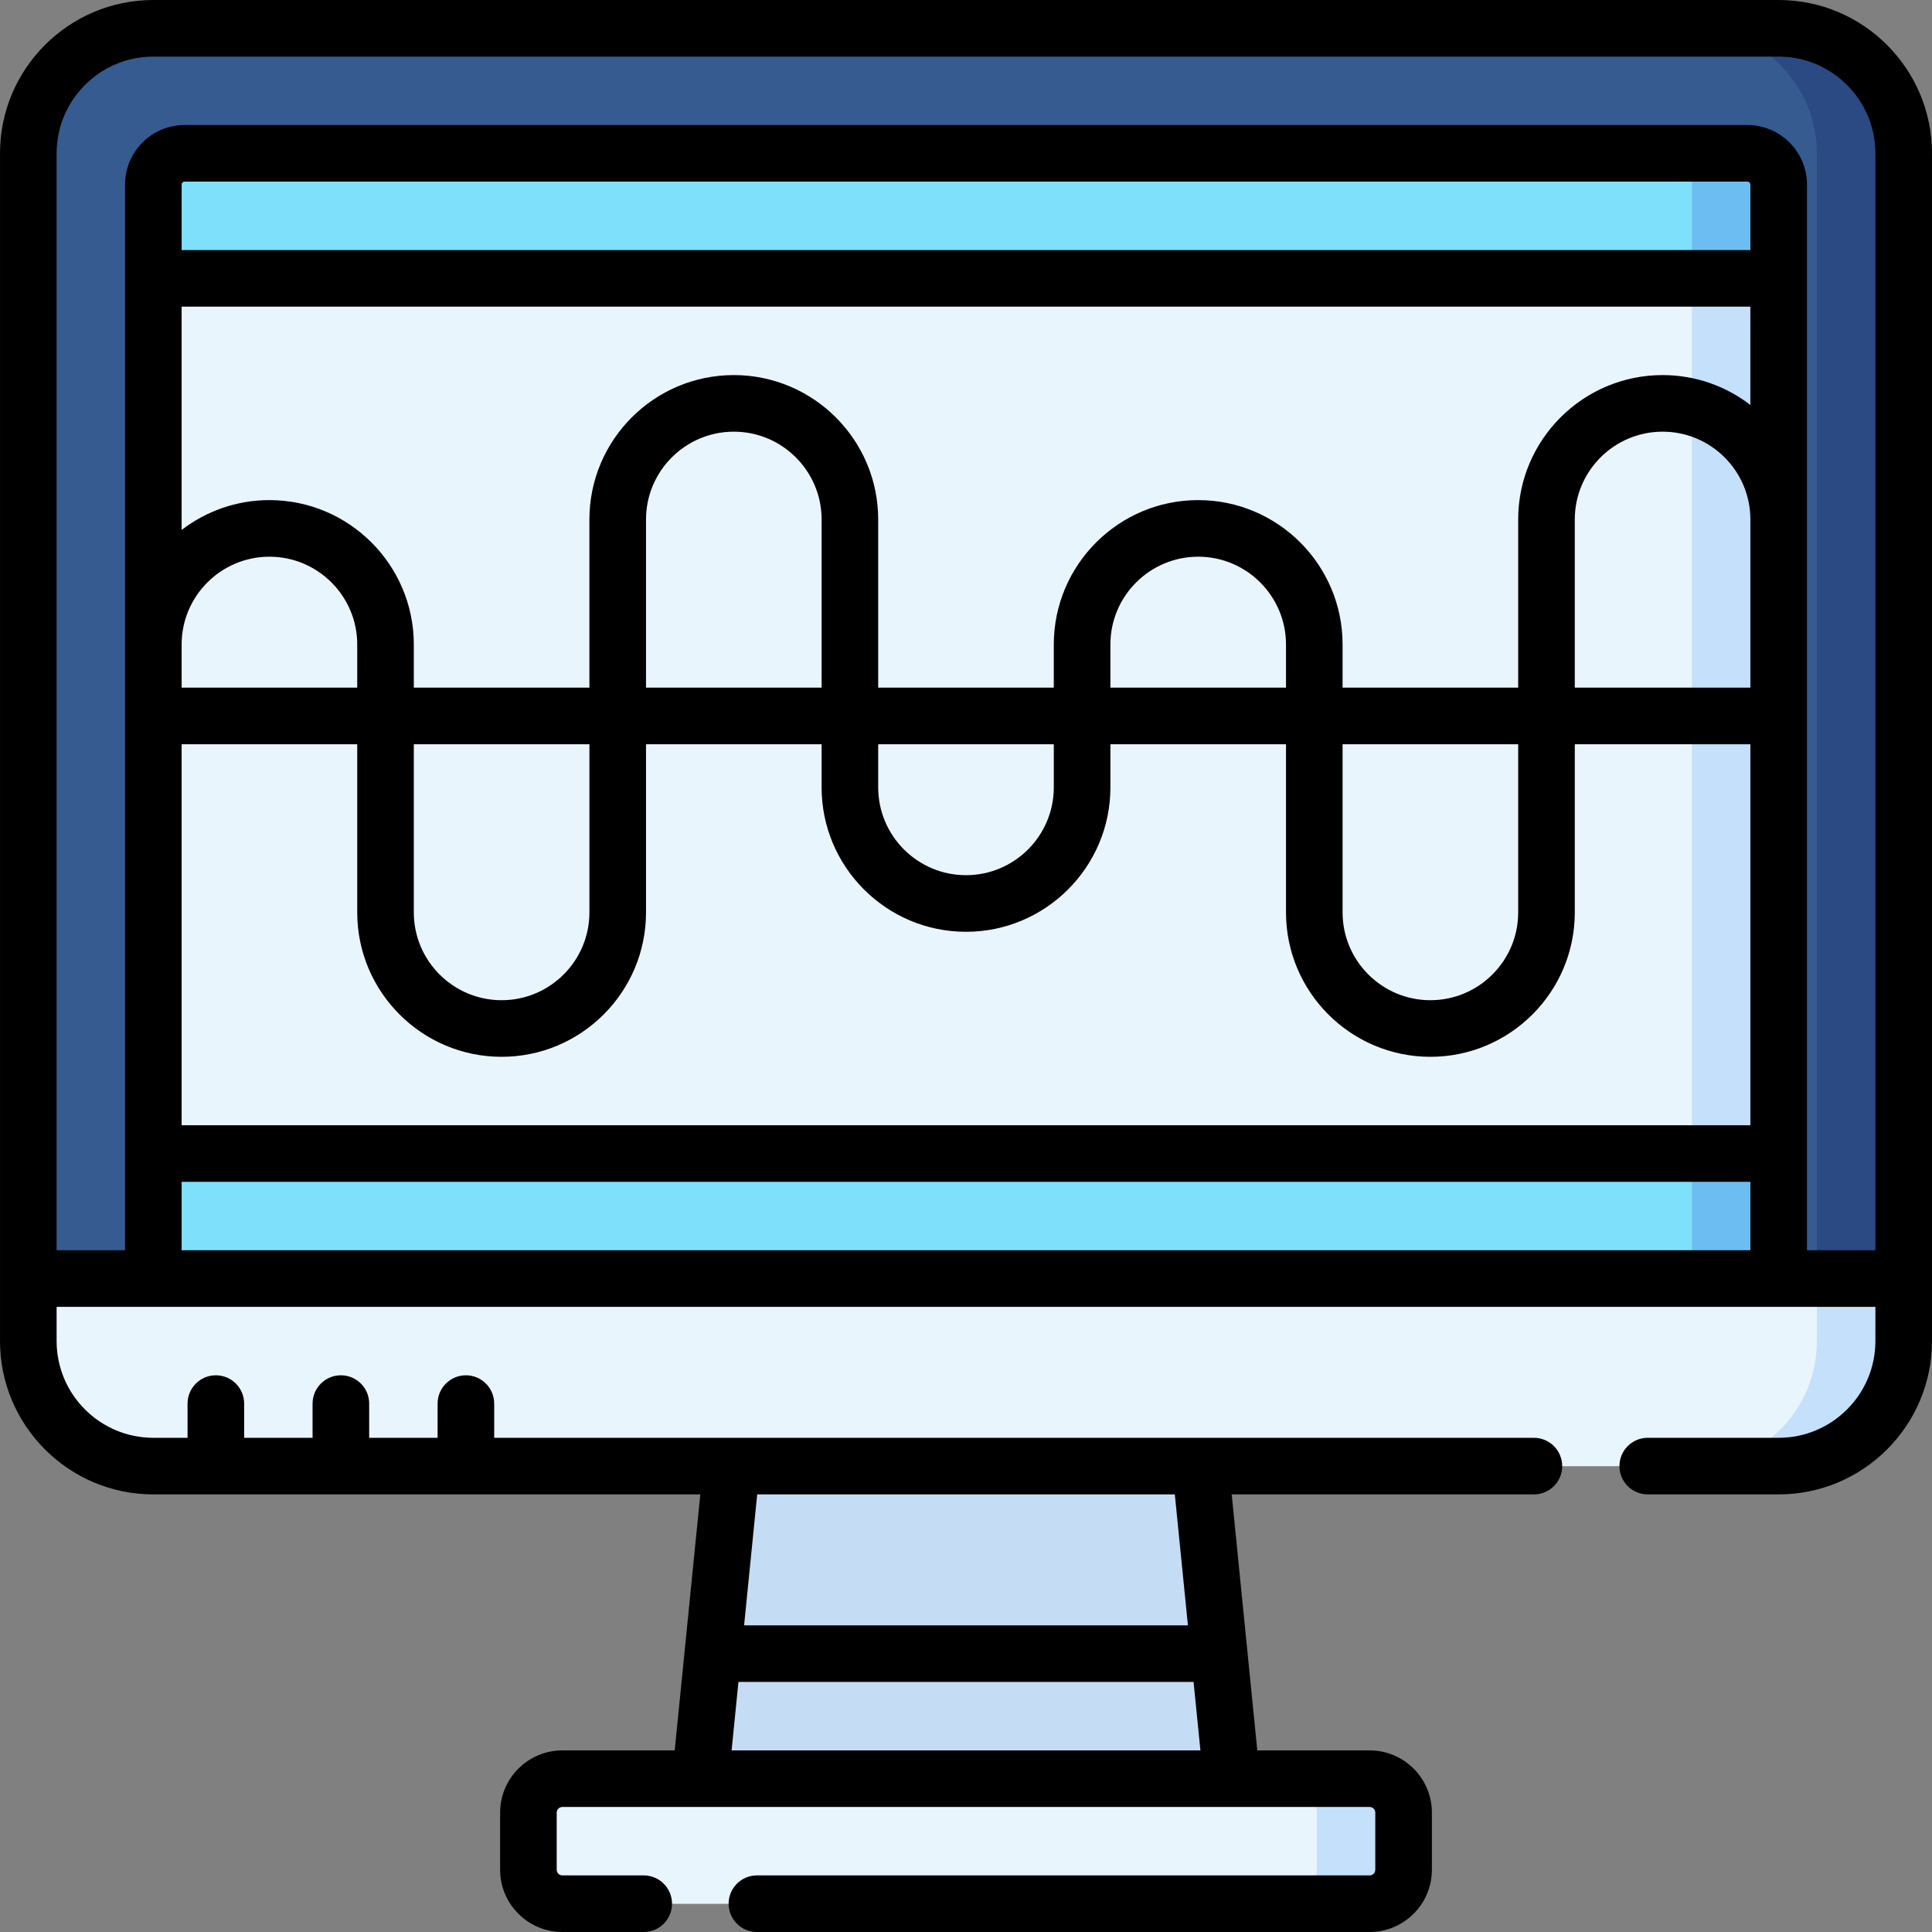 <svg id="Capa_1" enable-background="new 0 0 512.002 512.002" height="512" viewBox="0 0 512.002 512.002" width="512" xmlns="http://www.w3.org/2000/svg"><rect x="0" y="0" width="512.002" height="512.002" fill="#808080" stroke="none"/><g><g><g><g><path d="m185.594 471.391 8.283-82.831v-14.554h124.249v14.554l8.284 82.831v11.282h-140.816z" fill="#c5dcf5"/></g><path d="m362.968 471.396h-213.932c-4.971 0-9 4.029-9 9v15.132c0 4.97 4.029 9 9 9h213.932c4.97 0 9-4.03 9-9v-15.132c0-4.97-4.029-9-9-9z" fill="#e9f5fc"/><path d="m362.968 471.396h-23c4.97 0 9 4.029 9 9v15.132c0 4.97-4.03 9-9 9h23c4.97 0 9-4.03 9-9v-15.132c0-4.97-4.029-9-9-9z" fill="#c5e0fa"/><path d="m7.504 330.339v25.09c0 18.298 14.834 33.132 33.132 33.132h430.73c18.298 0 33.132-14.834 33.132-33.132v-25.09z" fill="#e9f5fc"/><path d="m481.499 330.339v25.09c0 18.298-14.834 33.132-33.132 33.132h23c18.298 0 33.132-14.834 33.132-33.132v-25.09z" fill="#c5e0fa"/><path d="m471.367 7.528h-430.731c-18.298 0-33.132 14.834-33.132 33.132v298.198h496.995v-298.198c0-18.298-14.834-33.132-33.132-33.132z" fill="#355b90"/><path d="m471.367 7.528h-23c18.298 0 33.132 14.834 33.132 33.132v298.198h23v-298.198c0-18.298-14.834-33.132-33.132-33.132z" fill="#2b4983"/><path d="m40.635 338.859v-289.913c0-4.575 3.709-8.283 8.283-8.283h414.166c4.575 0 8.283 3.708 8.283 8.283v289.913z" fill="#7fe0fc"/><path d="m463.085 40.662h-23.001c4.575 0 8.283 3.709 8.283 8.284v289.913h23.001v-289.913c0-4.575-3.709-8.284-8.283-8.284z" fill="#6cbef2"/></g><path d="m40.635 73.795h430.733v231.933h-430.733z" fill="#e9f5fc"/><path d="m448.367 73.795h23.001v231.933h-23.001z" fill="#c5e0fa"/></g><path d="m512 40.633c0-22.405-18.228-40.633-40.633-40.633h-430.732c-22.405 0-40.633 18.228-40.633 40.633v314.77c0 22.404 18.227 40.632 40.633 40.632h144.954l-6.784 67.836h-29.77c-9.098 0-16.5 7.402-16.5 16.5v15.132c0 9.098 7.402 16.5 16.5 16.5h21.558c4.143 0 7.5-3.357 7.5-7.5s-3.357-7.5-7.5-7.5h-21.558c-.827 0-1.5-.673-1.5-1.5v-15.133c0-.827.673-1.5 1.5-1.5h213.933c.827 0 1.5.673 1.5 1.5v15.132c0 .827-.673 1.5-1.5 1.5h-162.375c-4.143 0-7.5 3.357-7.5 7.5s3.357 7.5 7.5 7.5h162.375c9.099 0 16.5-7.402 16.5-16.5v-15.132c0-9.098-7.401-16.5-16.5-16.5h-29.77l-6.784-67.836h80.087c4.143 0 7.5-3.357 7.5-7.5s-3.357-7.5-7.5-7.5h-275.533v-9.067c0-4.143-3.357-7.5-7.5-7.5s-7.5 3.357-7.5 7.5v9.067h-18.132v-9.067c0-4.143-3.357-7.5-7.5-7.5s-7.5 3.357-7.5 7.5v9.067h-18.134v-9.067c0-4.143-3.357-7.5-7.5-7.5s-7.5 3.357-7.5 7.5v9.067h-9.066c-14.134 0-25.633-11.498-25.633-25.632v-9.07h481.997v9.07c0 14.134-11.499 25.632-25.633 25.632h-34.699c-4.143 0-7.5 3.357-7.5 7.5s3.357 7.5 7.5 7.5h34.699c22.405 0 40.633-18.228 40.633-40.632zm-318.12 423.237 1.814-18.137h120.615l1.814 18.137zm120.929-33.137h-117.615l3.47-34.699h110.675zm149.06-248.499h-46.533v-44.566c0-12.829 10.438-23.267 23.267-23.267s23.267 10.438 23.267 23.267v44.566zm-23.267-82.833c-21.101 0-38.267 17.166-38.267 38.267v44.566h-46.534v-11.434c0-21.101-17.166-38.267-38.267-38.267s-38.267 17.166-38.267 38.267v11.434h-46.533v-44.566c0-21.101-17.166-38.267-38.267-38.267s-38.268 17.166-38.268 38.267v44.566h-46.533v-11.434c0-21.101-17.166-38.267-38.267-38.267-8.748 0-16.814 2.957-23.267 7.915v-59.18h415.734v26.049c-6.45-4.959-14.516-7.916-23.264-7.916zm-84.801 97.833h46.534v44.566c0 12.829-10.438 23.267-23.267 23.267-12.83 0-23.268-10.438-23.268-23.267v-44.566zm-15-15h-46.533v-11.434c0-12.829 10.438-23.267 23.267-23.267s23.267 10.438 23.267 23.267v11.434zm-108.066 15h46.533v11.434c0 12.829-10.438 23.267-23.267 23.267s-23.267-10.438-23.267-23.267v-11.434zm-15-15h-46.534v-44.566c0-12.829 10.438-23.267 23.268-23.267 12.829 0 23.267 10.438 23.267 23.267v44.566zm-108.067 15h46.533v44.566c0 12.829-10.438 23.267-23.267 23.267s-23.267-10.438-23.267-23.267v-44.566zm-15-15h-46.534v-11.434c0-12.829 10.438-23.267 23.267-23.267s23.267 10.438 23.267 23.267zm-46.534 15h46.533v44.566c0 21.101 17.166 38.267 38.267 38.267s38.267-17.166 38.267-38.267v-44.566h46.534v11.434c0 21.101 17.166 38.267 38.267 38.267s38.267-17.166 38.267-38.267v-11.434h46.533v44.566c0 21.101 17.167 38.267 38.268 38.267s38.267-17.166 38.267-38.267v-44.566h46.533v100.967h-415.736zm415.735-130.966h-415.735v-17.35c0-.432.352-.783.783-.783h414.168c.432 0 .783.352.783.783v17.35zm-415.735 246.933h415.734v18.131h-415.734zm430.735 18.131v-282.414c0-8.703-7.08-15.783-15.783-15.783h-414.169c-8.703 0-15.783 7.08-15.783 15.783v282.414h-18.132v-290.699c0-14.134 11.499-25.633 25.633-25.633h430.731c14.134 0 25.634 11.499 25.634 25.633v290.699z"/></g></svg>